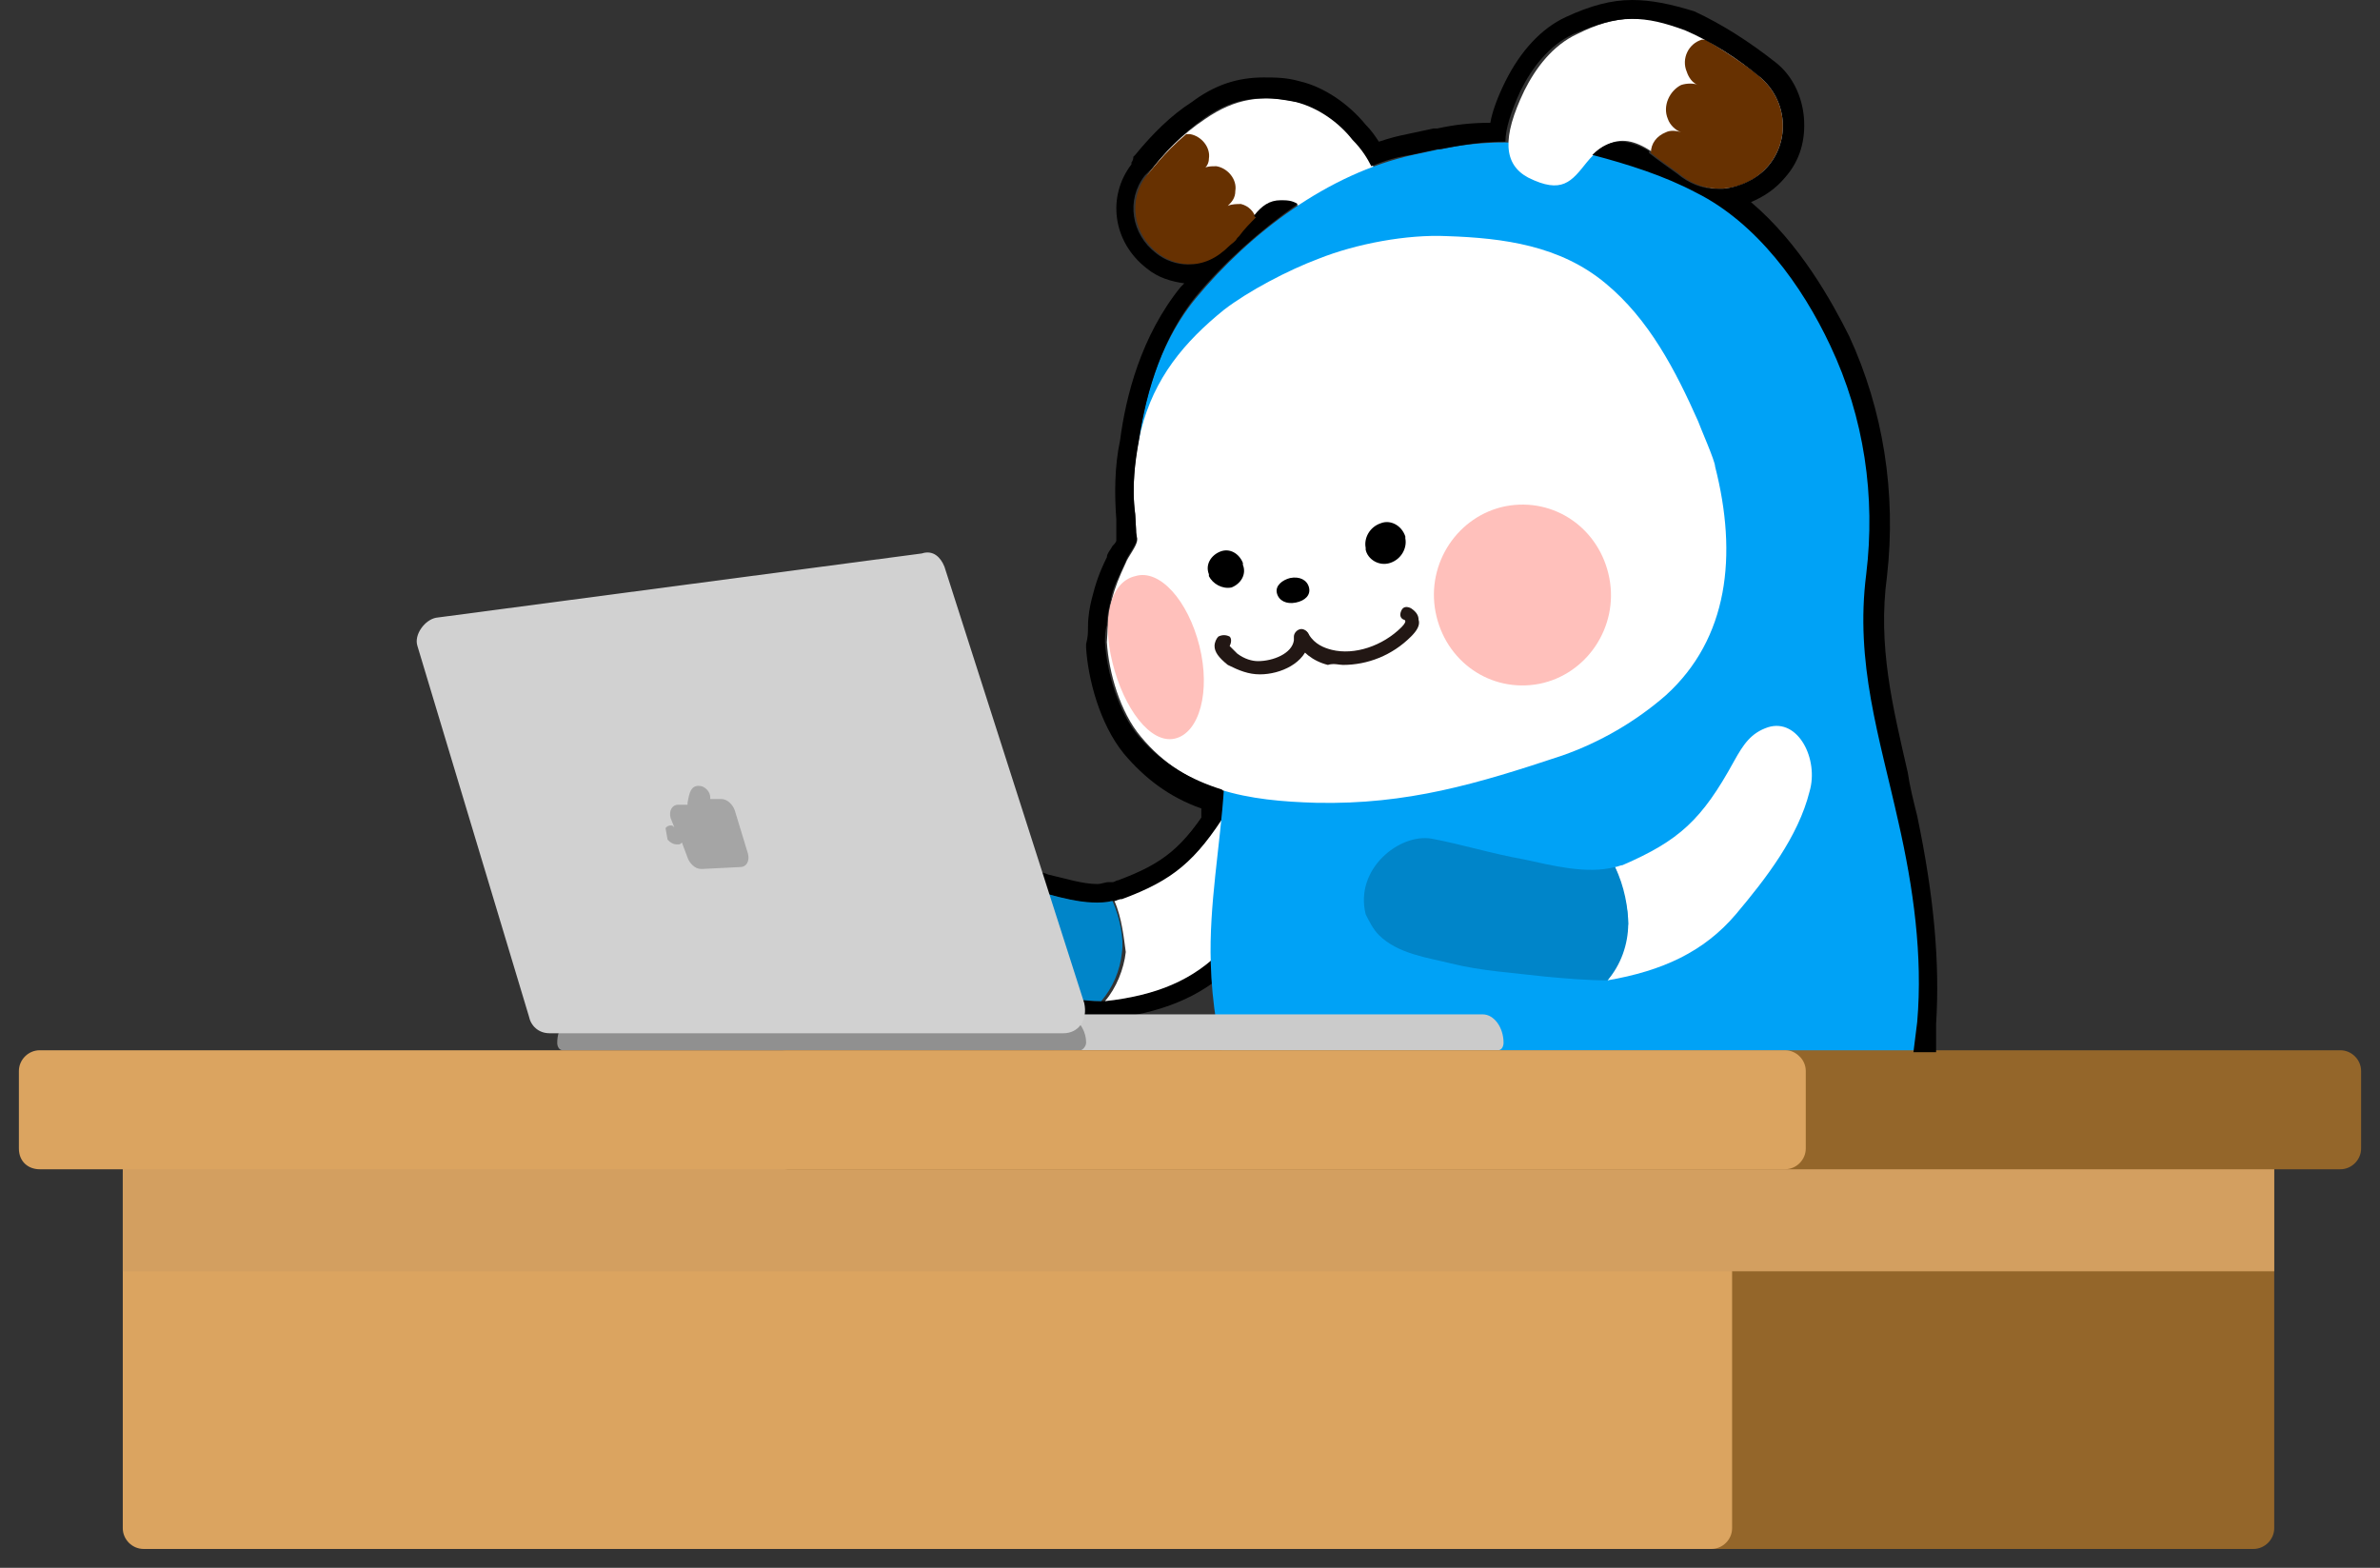<svg enable-background="new 0 0 126 83" viewBox="0 0 126 83" xmlns="http://www.w3.org/2000/svg"
  xmlns:xlink="http://www.w3.org/1999/xlink">
  <rect x="0" y="0" width="126" height="83" fill="#333333" stroke="none"/>
  <clipPath id="a">
    <path d="m39.9 46.3-.8-4.5-4.3-.4.8 4.5z" />
  </clipPath>
  <path
    d="m67 41.3c1.3 0 1.9 1.9 1.5 3.2-.6 2.1-2.3 4.1-3.8 5.7-1.6 1.7-3.5 2.5-6.2 2.8h-.1-.2c-.9 0-1.9-.2-2.9-.3-1.5-.2-3-.4-4.5-.8-1.1-.3-2.5-.6-3.4-1.5-.3-.3-.5-.6-.5-1.1-.4-2 1.5-3.5 2.9-3.5h.4c1.5.3 2.9.8 4.3 1.3 1 .2 2.3.7 3.5.7.3 0 .6 0 .8-.1h.2c.1 0 .2-.1.4-.1 2.7-1 3.9-2 5.6-4.7.5-.8.9-1.3 1.7-1.6zm0-1c-.2 0-.4 0-.6.1-1.1.4-1.7 1.2-2.2 2-1.6 2.5-2.6 3.3-5 4.2-.1 0-.2.1-.3.1h-.1-.1c-.2 0-.4.1-.6.1-.8 0-1.7-.3-2.6-.5-.2-.1-.4-.1-.6-.2-1.4-.5-2.8-1-4.4-1.3-.2 0-.4-.1-.6-.1-1.1 0-2.3.6-3 1.5s-1.1 2-.9 3.1c0 .8.4 1.4.8 1.7 1 1 2.4 1.4 3.5 1.7l.3.1c1.6.4 3.1.6 4.6.8.4 0 .7.1 1 .1.7.1 1.3.2 2 .2h.2.1.1.1.4c2.8-.4 4.8-1.3 6.4-3s3.4-3.8 4-6.1c.3-1.2.1-2.6-.6-3.6-.5-.6-1.1-.9-1.9-.9z" />
  <path
    d="m59 47.7c.1 0 .2-.1.4-.1 2.7-1 3.9-2 5.6-4.7.5-.8.9-1.3 1.7-1.6 1.5-.4 2.3 1.7 1.9 3.2-.6 2.1-2.3 4.1-3.8 5.7-1.6 1.7-3.6 2.5-6.3 2.8.6-.7 1-1.7 1.1-2.6-.1-.7-.2-1.8-.6-2.7z"
    fill="#fff" />
  <path
    d="m55.4 52.7c-1.5-.2-3-.4-4.5-.8-1.1-.3-2.5-.6-3.4-1.5-.3-.3-.5-.6-.5-1.1-.4-2.2 1.8-3.8 3.3-3.5s2.9.8 4.3 1.3c1.2.3 2.9.9 4.3.6.4.9.6 2 .5 2.7-.1 1-.5 1.9-1.1 2.6-.9 0-1.9-.2-2.9-.3z"
    fill="#0085c9" />
  <path
    d="m68.7 5.4c1.2.3 2.3 1.1 3 2 1.6 1.9 1.8 3.1.8 3.7-1.5.9-2.2.9-3.1.2-2-1.5-2.7-.2-3.9 1.4-1 1.3-2.8 1.5-4.1.6-1.3-1-1.5-2.8-.6-4.1.8-1.1 1.8-2.1 3-2.9 1.6-1.1 3-1.3 4.9-.9z"
    fill="#fff" />
  <path
    d="m65.7 10.8c-.2 0-.5 0-.7.1.2-.2.4-.4.4-.8.1-.6-.4-1.2-1-1.3-.3 0-.6 0-.8.2.3-.1.4-.4.4-.6.1-.6-.4-1.2-1-1.3-.1 0-.1 0-.2 0-1.2 1-1.9 2-2.1 2.2-1 1.3-.7 3.1.6 4.1s3.1.7 4.1-.6c.3-.4.7-.8 1.1-1.2-.1-.4-.4-.7-.8-.8"
    fill="#673101" />
  <path
    d="m60.1 26.1c0-3.5.9-7.5 3.2-10.3 2.9-3.5 7-6.6 11.5-7.6l1.4-.3h.1c4.4-1 9.5.2 13.6 2.2 3.2 1.6 5.6 4.9 7.1 8.1 1.8 3.8 2.4 8 1.9 12.1-.6 4.7.7 8.6 1.7 13.1 1.1 4.9 1.7 10 .3 14.8-1.9 6.6-7.6 9.4-13.4 10.4-.7.1-1.4.2-2.1.3h-.1l-1.4.1c-.8 0-1.5 0-2.2 0-4.8-.1-10.3-1.6-13.7-5.8-2.5-3-3.8-8.2-3.9-12.2-.1-3.1.5-6.2.7-9.3 0-.3.1-.6.1-.8-.4-.8-.8-1.6-1.3-2.4-.8-1.3-1.5-2.6-2-3.9-.3-.7-.5-1.4-.7-2.1-.2-.6-.1-1.3-.2-2-.1-.8-.2-1.6-.3-2.3-.1-.8-.3-1.5-.3-2.1z"
    fill="#00a2f6" />
  <path d="m74.7 8.2s.1 0 0 0z" fill="#00a2f6" />
  <g clip-rule="evenodd" fill-rule="evenodd">
    <path d="m90.6 82h28.7c.6 0 1.1-.5 1.1-1.1v-21.1c0-.6-.5-1.1-1.1-1.1h-28.7c-.6 0-1.1.5-1.1 1.1v21.2c0 .5.5 1 1.1 1z"
      fill="#94662a" />
    <path d="m7.6 82h83c.6 0 1.1-.5 1.1-1.1v-18.8c0-.6-.5-1.1-1.1-1.1h-83c-.6 0-1.1.5-1.1 1.1v18.8c0 .6.5 1.1 1.1 1.1z"
      fill="#dba460" />
    <path d="m120.4 61.1v6.2h-26-61.9-26v-5.6c0-.4.4-.7.8-.7h25.2 61.9 3.3z" fill="#d39f60" />
    <path
      d="m59.6 29.8c.1-.3.6-.9.6-1.2-.1-.7 0 .3-.1-1.3-.2-1.6 0-3.3.3-4.5.7-2.8 2.3-4.7 4.4-6.4 1.3-1 3.4-2.1 5-2.7 2-.8 4.7-1.3 6.8-1.2 3 .1 6 .5 8.4 2.5 2.3 1.9 3.7 4.6 4.9 7.3.1.3.9 2.1.9 2.4 1.2 4.7.7 9.1-2.6 12.1-1.6 1.4-3.5 2.5-5.5 3.2-4.5 1.5-8.2 2.6-13 2.5-3.6-.1-6.9-.6-9.3-3.5-1.1-1.3-1.7-3.4-1.8-5 .1-2 .3-2.7 1-4.2z"
      fill="#fff" />
    <path d="m76 32.4c.5 2.6 2.9 4.3 5.5 3.8 2.5-.5 4.2-3 3.7-5.6s-2.9-4.3-5.5-3.8c-2.5.5-4.2 3-3.7 5.6"
      fill="#ffc0bb" />
    <path d="m58.9 35.1c.6 2.4 2 4.3 3.3 4s1.9-2.5 1.3-4.9-2.1-4.1-3.4-3.7c-1.3.3-1.8 2.2-1.2 4.6" fill="#ffc0bb" />
    <path d="m67.6 31.4c.1.4.5.6 1 .5s.8-.4.7-.8-.5-.6-1-.5c-.4.1-.8.4-.7.8" />
    <path d="m65.2 31.1c.5-.2.8-.7.6-1.2v-.1c-.2-.5-.7-.8-1.2-.6s-.8.7-.6 1.2v.1c.2.4.7.7 1.2.6" />
    <path d="m73.6 29.8c.6-.2.9-.8.8-1.3v-.1c-.2-.6-.8-.9-1.3-.7-.6.2-.9.8-.8 1.3v.1c.1.5.7.9 1.3.7" />
  </g>
  <path
    d="m71.1 35.2c1.3 0 2.6-.5 3.6-1.5.3-.3.5-.6.4-.9 0-.2-.1-.4-.4-.6-.2-.1-.4-.1-.5.1s-.1.4.1.5c.1 0 .1.1.1.1s0 .1-.2.3c-1 1-2.5 1.5-3.7 1.2-.4-.1-.9-.3-1.2-.8-.1-.2-.3-.3-.5-.2s-.3.3-.2.5c.3.6.9 1.1 1.7 1.3.3-.1.6 0 .8 0z"
    fill="#221714" />
  <path
    d="m66.7 35.7c1.1 0 2.4-.6 2.6-1.7 0-.1 0-.2 0-.3 0-.2-.2-.4-.4-.4s-.4.2-.4.4v.2c-.1.7-1.1 1.1-1.9 1.1-.3 0-.7-.1-1.1-.4-.3-.3-.4-.4-.4-.4.1-.2.1-.4 0-.5-.2-.1-.4-.1-.6 0-.1.1-.2.3-.2.5 0 .3.2.6.7 1 .6.3 1.1.5 1.7.5z"
    fill="#221714" />
  <path
    d="m83.5 1.8c-1.3.6-2.2 1.8-2.8 3-1.2 2.5-1.1 3.9.2 4.6 1.8.9 2.3.2 3.1-.8 1.8-2.2 3.2-.8 5 .6 1.4 1.2 3.5 1 4.7-.4s1-3.5-.4-4.7c-1.2-1-2.6-1.9-4-2.5-2.2-.9-3.8-.8-5.8.2z"
    fill="#fff" />
  <path
    d="m88.2 7c.2-.1.5-.1.8 0-.3-.1-.6-.4-.7-.7-.3-.7.1-1.5.7-1.8.3-.1.7-.1.9 0-.3-.1-.5-.4-.6-.7-.3-.7.1-1.5.8-1.7h.2c1.5.9 2.6 1.7 2.9 2 1.4 1.2 1.6 3.3.4 4.7s-3.3 1.6-4.7.4c-.4-.3-1-.7-1.5-1.1 0-.5.3-.9.8-1.1"
    fill="#673101" />
  <path
    d="m85.5 45.9c.1 0 .3-.1.4-.1 3-1.3 4.2-2.4 5.9-5.5.5-.9.9-1.5 1.8-1.8 1.6-.5 2.7 1.7 2.2 3.4-.6 2.4-2.3 4.6-3.9 6.5-1.7 2-3.9 3-6.8 3.5.6-.8 1-1.9 1.1-3 0-.8-.3-2-.7-3z"
    fill="#fff" />
  <path
    d="m81.8 51.7c-1.7-.2-3.4-.3-5-.7-1.2-.3-2.8-.5-3.8-1.5-.3-.3-.5-.7-.7-1.1-.6-2.4 1.8-4.3 3.5-4 1.6.3 3.2.8 4.9 1.1 1.4.3 3.3.8 4.8.4.5 1 .7 2.2.7 3 0 1.1-.4 2.2-1.1 3-1.1 0-2.2-.1-3.3-.2z"
    fill="#0085c9" />
  <path clip-rule="evenodd" d="m55.6 55.2c0-.8.5-1.5 1.1-1.5h21.8c.6 0 1.1.7 1.1 1.5 0 .2-.1.4-.3.4h-23.5s-.2-.2-.2-.4z"
    fill="#cbcbcb" fill-rule="evenodd" />
  <path clip-rule="evenodd"
    d="m29.5 55.2c0-.8.5-1.5 1.3-1.5h25.4c.7 0 1.3.7 1.3 1.5 0 .2-.2.4-.3.4h-27.4c-.2 0-.3-.2-.3-.4z" fill="#909090"
    fill-rule="evenodd" />
  <path clip-rule="evenodd"
    d="m57.4 53.1-7.4-23.1c-.2-.5-.6-.9-1.2-.7l-25.7 3.4c-.6.1-1.2.9-1 1.5l5.9 19.6c.1.5.5.9 1.1.9h27.2c.8 0 1.3-.7 1.1-1.6z"
    fill="#d1d1d1" fill-rule="evenodd" />
  <g clip-path="url(#a)" enable-background="new">
    <path
      d="m37 41.6c.3 0 .6.3.6.6v.1h.5.1c.3 0 .6.3.7.6l.7 2.3c.1.4-.1.7-.4.7l-2 .1h-.1c-.3 0-.6-.3-.7-.6l-.3-.8c-.1.1-.1.1-.2.1s0 0-.1 0c-.2 0-.5-.2-.6-.5s.1-.5.3-.5c.1 0 .1 0 .2.1l-.2-.5c-.1-.4.1-.7.4-.7h.5v-.1c.1-.6.2-.9.6-.9-.1 0 0 0 0 0"
      fill="#a5a5a5" />
  </g>
  <path clip-rule="evenodd"
    d="m41.7 61.9h82.2c.6 0 1.1-.5 1.1-1.1v-4.1c0-.6-.5-1.1-1.1-1.1h-82.2c-.6 0-1.1.5-1.1 1.1v4.1c0 .7.5 1.1 1.1 1.1z"
    fill="#94662a" fill-rule="evenodd" />
  <path clip-rule="evenodd"
    d="m2.1 61.9h92.4c.6 0 1.1-.5 1.1-1.1v-4.1c0-.6-.5-1.1-1.1-1.1h-92.4c-.6 0-1.1.5-1.1 1.1v4.1c0 .7.5 1.1 1.1 1.1z"
    fill="#dba460" fill-rule="evenodd" />
  <path
    d="m102.5 54.2c.2-3.2-.1-6.7-1-11-.2-.8-.4-1.6-.5-2.3-.8-3.5-1.6-6.7-1.1-10.4.5-4.4-.2-8.8-2-12.7-.9-1.8-2.6-4.9-5.2-7.1.7-.3 1.3-.7 1.8-1.3.8-.9 1.1-2 1-3.2-.1-1.1-.6-2.2-1.5-2.9-1.4-1.1-2.8-2-4.3-2.7-1.3-.4-2.3-.6-3.3-.6-1.1 0-2.2.3-3.5.9s-2.4 1.8-3.2 3.4c-.4.8-.7 1.6-.8 2.2-1 0-1.9.1-2.8.3h-.1-.1l-1.4.3c-.5.1-.9.2-1.5.4-.2-.3-.4-.6-.7-.9-.9-1.1-2.2-2-3.5-2.3-.7-.2-1.3-.2-1.9-.2-1.4 0-2.6.4-3.8 1.3-1.1.7-2.1 1.7-3 2.8l-.1.1c0 .2-.1.3-.1.3v.1c-1.3 1.7-1 4.1.8 5.5.6.5 1.3.7 2 .8-.1.1-.1.1-.2.2-2.1 2.6-2.9 5.8-3.2 8.1-.3 1.4-.3 2.9-.2 4.2v.9.1.1c0 .1-.1.2-.2.3-.1.2-.3.4-.3.6-.4.8-.6 1.4-.8 2.2-.1.4-.2.9-.2 1.5 0 .3 0 .5-.1.9v.1.1c.1 1.6.7 4 2 5.6 1.1 1.3 2.4 2.3 4.1 2.9v.5c-1.3 1.9-2.3 2.7-4.5 3.5-.1 0-.2.1-.3.1 0 0 4.4-1.5 5.8-3.5.1-.5.1-1.1.1-1.6-1.6-.5-3.1-1.3-4.4-2.8-1.1-1.3-1.7-3.4-1.8-5 0-.3 0-.6.1-.9 0-.5.1-.9.2-1.3.1-.7.4-1.2.8-2.1.1-.3.6-.9.6-1.2-.1-.7 0 .3-.1-1.3-.2-1.4 0-2.8.2-3.9.4-2.7 1.3-5.5 3-7.6 1.5-1.8 3.4-3.5 5.4-4.9-.3-.2-.6-.2-.9-.2-.6 0-1 .3-1.4.8 0 0 0 .1.1.1-.3.3-.6.6-.9 1l-.1.1c-.1.2-.3.3-.4.4-.7.7-1.4 1-2.2 1-.6 0-1.2-.2-1.7-.6-1.3-1-1.6-2.8-.6-4.1.1-.1.2-.2.4-.4.8-1 1.7-1.9 2.7-2.6 1.1-.8 2.1-1.1 3.3-1.1.5 0 1.1.1 1.6.2 1.2.3 2.3 1.1 3 2 .5.5.8 1 1 1.4.7-.3 1.4-.5 2.1-.6l1.4-.3h.1c1.1-.2 2.2-.4 3.3-.4h.2c0-.7.3-1.6.8-2.7.6-1.2 1.5-2.4 2.8-3 1.2-.5 2.1-.8 3.1-.8.9 0 1.7.2 2.8.6 1.4.6 2.8 1.5 4 2.5 1.4 1.2 1.6 3.3.4 4.7-.6.7-1.5 1.1-2.4 1.2-.1 0-.2 0-.3 0-.8 0-1.5-.3-2.1-.8-.4-.3-1-.7-1.5-1.1v-.1c-.5-.3-1-.5-1.5-.5s-1 .2-1.5.7c1.9.5 3.8 1.1 5.5 2 3.2 1.6 5.6 4.9 7.1 8.1 1.8 3.8 2.4 8 1.9 12.1-.6 4.7.7 8.6 1.7 13.1.8 3.5 1.3 7.1 1 10.6l-.2 1.6h1.2v-1.1s0-.1 0-.2z" />
</svg>
